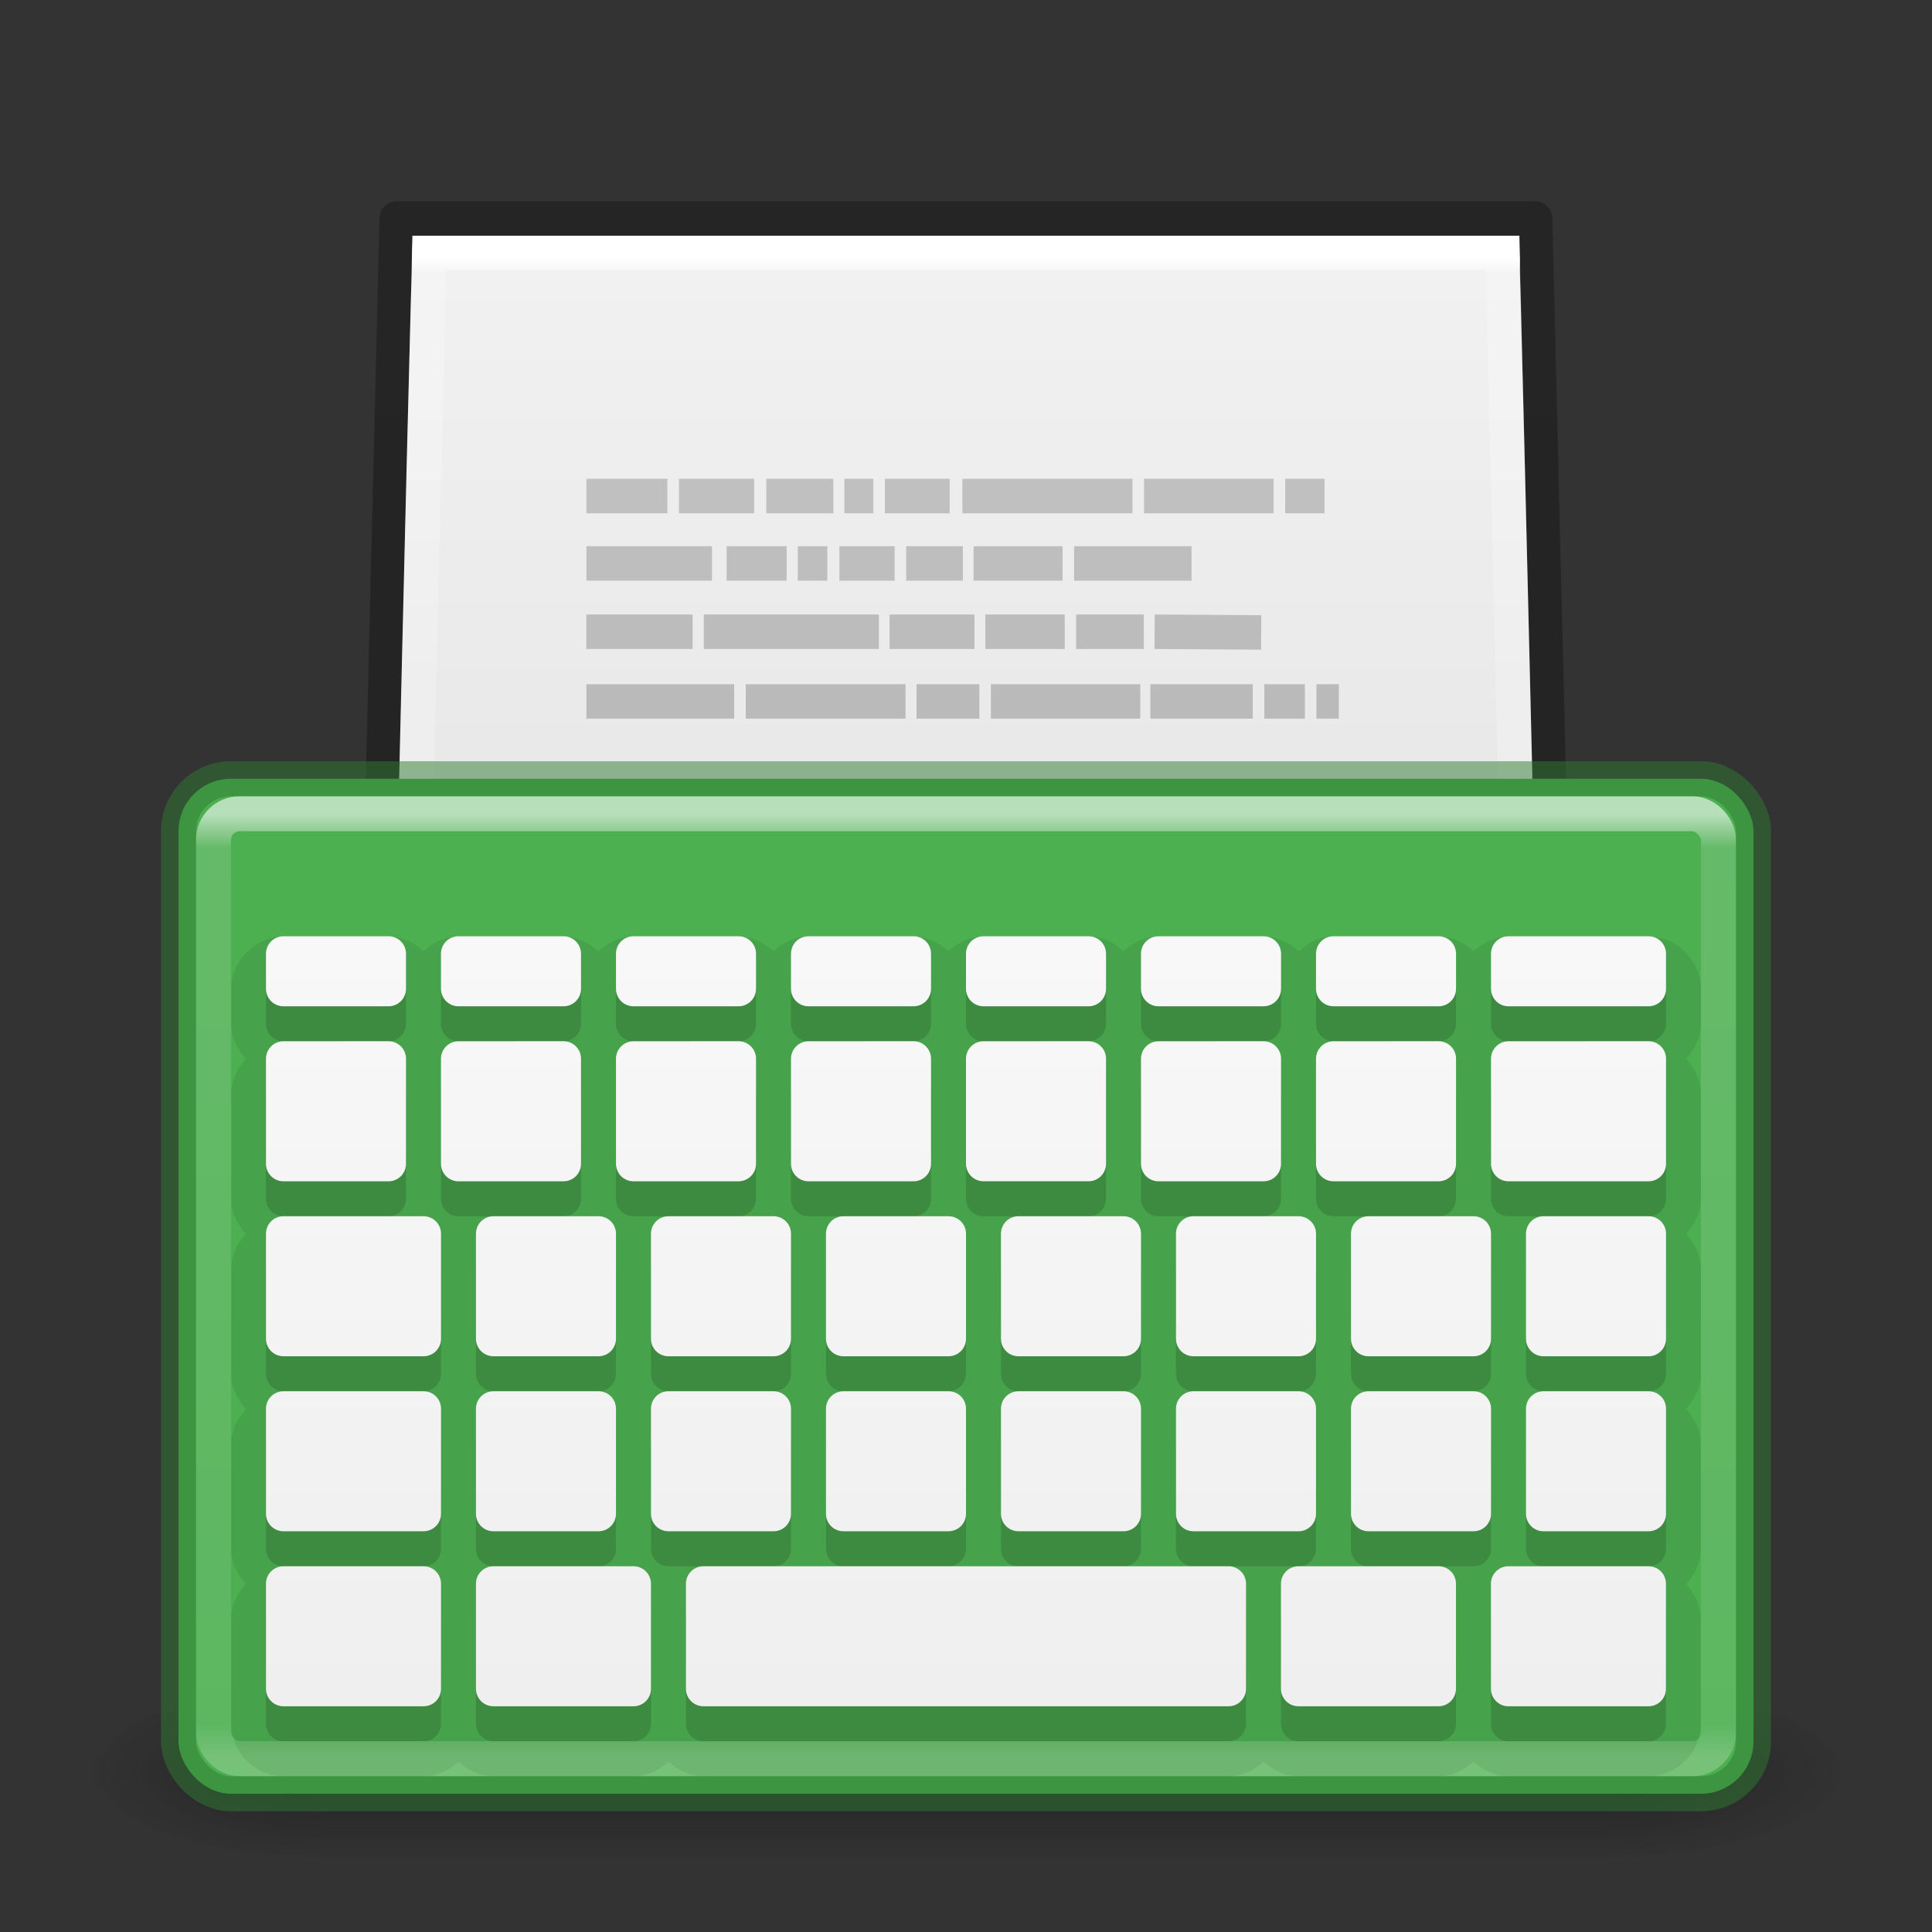 <?xml version="1.0" encoding="UTF-8" standalone="no"?>
<svg
   xmlns:dc="http://purl.org/dc/elements/1.1/"
   xmlns:cc="http://creativecommons.org/ns#"
   xmlns:rdf="http://www.w3.org/1999/02/22-rdf-syntax-ns#"
   xmlns:svg="http://www.w3.org/2000/svg"
   xmlns="http://www.w3.org/2000/svg"
   xmlns:xlink="http://www.w3.org/1999/xlink"
   xmlns:sodipodi="http://sodipodi.sourceforge.net/DTD/sodipodi-0.dtd"
   xmlns:inkscape="http://www.inkscape.org/namespaces/inkscape"
   version="1.1"
   width="48"
   height="48"
   id="svg6649"
   sodipodi:docname="com.github.manexim.typewriter.svg"
   inkscape:version="0.92.4 5da689c313, 2019-01-14">
  <rect width="100%" height="100%" fill="#333333" stroke="none"/>
  <sodipodi:namedview
     pagecolor="#ffffff"
     bordercolor="#666666"
     borderopacity="1"
     objecttolerance="10"
     gridtolerance="10"
     guidetolerance="10"
     inkscape:pageopacity="0"
     inkscape:pageshadow="2"
     inkscape:window-width="1920"
     inkscape:window-height="1167"
     id="namedview42"
     showgrid="true"
     inkscape:zoom="16"
     inkscape:cx="34.896065"
     inkscape:cy="16.380177"
     inkscape:window-x="1920"
     inkscape:window-y="0"
     inkscape:window-maximized="1"
     inkscape:current-layer="svg6649">
    <inkscape:grid
       type="xygrid"
       id="grid849"
       empspacing="4" />
    <inkscape:grid
       type="xygrid"
       id="grid851"
       color="#ffef3f"
       opacity="0.275"
       empcolor="#ffef3f"
       empopacity="0.275"
       empspacing="2"
       dotted="true"
       spacingx="0.5"
       spacingy="0.5" />
  </sodipodi:namedview>
  <defs
     id="defs6651">
    <linearGradient
       id="linearGradient854">
      <stop
         style="stop-color:#667885;stop-opacity:1"
         offset="0"
         id="stop850" />
      <stop
         style="stop-color:#485a6c;stop-opacity:1"
         offset="1"
         id="stop852" />
    </linearGradient>
    <linearGradient
       x1="167.983"
       y1="8.508"
       x2="167.983"
       y2="54.78"
       id="linearGradient5414"
       xlink:href="#linearGradient5803"
       gradientUnits="userSpaceOnUse"
       gradientTransform="matrix(0.711,0,0,0.711,-91.335,2.14)" />
    <linearGradient
       id="linearGradient5803">
      <stop
         id="stop5805"
         style="stop-color:#fff5ef;stop-opacity:1"
         offset="0" />
      <stop
         id="stop5807"
         style="stop-color:#fef8dd;stop-opacity:1"
         offset="1" />
    </linearGradient>
    <linearGradient
       x1="39"
       y1="6"
       x2="39"
       y2="41.945"
       id="linearGradient3058"
       xlink:href="#linearGradient3924-1"
       gradientUnits="userSpaceOnUse"
       gradientTransform="translate(4e-6,1)" />
    <linearGradient
       id="linearGradient3924-1">
      <stop
         id="stop3926-3"
         style="stop-color:#ffffff;stop-opacity:1"
         offset="0" />
      <stop
         id="stop3928-91"
         style="stop-color:#ffffff;stop-opacity:0.235"
         offset="0.028" />
      <stop
         id="stop3930-6"
         style="stop-color:#ffffff;stop-opacity:0.157"
         offset="0.974" />
      <stop
         id="stop3932-6"
         style="stop-color:#ffffff;stop-opacity:0.392"
         offset="1" />
    </linearGradient>
    <radialGradient
       cx="4.993"
       cy="43.5"
       r="2.5"
       fx="4.993"
       fy="43.5"
       id="radialGradient3013"
       xlink:href="#linearGradient3688-166-749"
       gradientUnits="userSpaceOnUse"
       gradientTransform="matrix(2.077,0,0,1.4,27.442,-17.4)" />
    <linearGradient
       id="linearGradient3688-166-749">
      <stop
         id="stop2883"
         style="stop-color:#181818;stop-opacity:1"
         offset="0" />
      <stop
         id="stop2885"
         style="stop-color:#181818;stop-opacity:0"
         offset="1" />
    </linearGradient>
    <radialGradient
       cx="4.993"
       cy="43.5"
       r="2.5"
       fx="4.993"
       fy="43.5"
       id="radialGradient3015"
       xlink:href="#linearGradient3688-464-309"
       gradientUnits="userSpaceOnUse"
       gradientTransform="matrix(2.077,0,0,1.4,-20.558,-104.4)" />
    <linearGradient
       id="linearGradient3688-464-309">
      <stop
         id="stop2889"
         style="stop-color:#181818;stop-opacity:1"
         offset="0" />
      <stop
         id="stop2891"
         style="stop-color:#181818;stop-opacity:0"
         offset="1" />
    </linearGradient>
    <linearGradient
       id="linearGradient3702-501-757">
      <stop
         id="stop2895"
         style="stop-color:#181818;stop-opacity:0"
         offset="0" />
      <stop
         id="stop2897"
         style="stop-color:#181818;stop-opacity:1"
         offset="0.5" />
      <stop
         id="stop2899"
         style="stop-color:#181818;stop-opacity:0"
         offset="1" />
    </linearGradient>
    <linearGradient
       x1="25.058"
       y1="47.028"
       x2="25.058"
       y2="39.999"
       id="linearGradient6647"
       xlink:href="#linearGradient3702-501-757"
       gradientUnits="userSpaceOnUse"
       gradientTransform="matrix(0.987,0,0,1,0.312,0)" />
    <linearGradient
       xlink:href="#linearGradient854"
       id="linearGradient856"
       x1="23.528"
       y1="6.083"
       x2="23.528"
       y2="44.233"
       gradientUnits="userSpaceOnUse" />
    <linearGradient
       xlink:href="#linearGradient5171"
       id="linearGradient5177"
       x1="-19"
       y1="20"
       x2="-19"
       y2="42"
       gradientUnits="userSpaceOnUse"
       gradientTransform="matrix(0.87,0,0,0.87,43.67,5.87)" />
    <linearGradient
       id="linearGradient5171">
      <stop
         style="stop-color:#f8f8f8;stop-opacity:1"
         offset="0"
         id="stop5173" />
      <stop
         style="stop-color:#efeff0;stop-opacity:1"
         offset="1"
         id="stop5175" />
    </linearGradient>
    <linearGradient
       xlink:href="#linearGradient3462"
       id="linearGradient4088"
       gradientUnits="userSpaceOnUse"
       gradientTransform="matrix(1.011,0,0,0.635,-0.254,16.727)"
       x1="40.29"
       y1="5.525"
       x2="40.29"
       y2="42.438" />
    <linearGradient
       id="linearGradient3462">
      <stop
         id="stop3464"
         style="stop-color:#ffffff;stop-opacity:1"
         offset="0" />
      <stop
         id="stop3466"
         style="stop-color:#ffffff;stop-opacity:0.235"
         offset="0.035" />
      <stop
         id="stop3468"
         style="stop-color:#ffffff;stop-opacity:0.157"
         offset="0.964" />
      <stop
         id="stop3470"
         style="stop-color:#ffffff;stop-opacity:0.392"
         offset="1" />
    </linearGradient>
    <linearGradient
       xlink:href="#radialGradient4536"
       id="linearGradient4534"
       x1="24.726"
       y1="7.879"
       x2="24.726"
       y2="61.172"
       gradientUnits="userSpaceOnUse"
       gradientTransform="matrix(0.87,0,0,0.7,3.13,13.394)" />
    <radialGradient
       cx="23.896"
       cy="3.99"
       r="20.397"
       id="radialGradient4536"
       gradientUnits="userSpaceOnUse"
       gradientTransform="matrix(0,1.232,-1.626,0,18.487,-28.722)">
      <stop
         id="stop4538"
         style="stop-color:#ffffff;stop-opacity:1"
         offset="0" />
      <stop
         id="stop4540"
         style="stop-color:#dddddd;stop-opacity:1"
         offset="0.066" />
      <stop
         id="stop4542"
         style="stop-color:#abacae;stop-opacity:1"
         offset="0.661" />
      <stop
         id="stop4544"
         style="stop-color:#89898b;stop-opacity:1"
         offset="1" />
    </radialGradient>
    <linearGradient
       gradientTransform="matrix(0.084,0,0,0.012,-6.54,38.471)"
       gradientUnits="userSpaceOnUse"
       xlink:href="#linearGradient5048"
       id="linearGradient19619"
       y2="609.505"
       x2="302.857"
       y1="366.648"
       x1="302.857" />
    <linearGradient
       id="linearGradient5048">
      <stop
         offset="0"
         style="stop-color:#000000;stop-opacity:0"
         id="stop5050" />
      <stop
         offset="0.5"
         style="stop-color:#000000;stop-opacity:1"
         id="stop5056" />
      <stop
         offset="1"
         style="stop-color:#000000;stop-opacity:0"
         id="stop5052" />
    </linearGradient>
    <radialGradient
       gradientTransform="matrix(-0.029,0,0,0.012,21.027,38.471)"
       gradientUnits="userSpaceOnUse"
       xlink:href="#linearGradient5060"
       id="radialGradient19616"
       fy="486.648"
       fx="605.714"
       r="117.143"
       cy="486.648"
       cx="605.714" />
    <linearGradient
       id="linearGradient5060">
      <stop
         offset="0"
         style="stop-color:#000000;stop-opacity:1"
         id="stop5062" />
      <stop
         offset="1"
         style="stop-color:#000000;stop-opacity:0"
         id="stop5064" />
    </linearGradient>
    <radialGradient
       gradientTransform="matrix(0.029,0,0,0.012,26.973,38.471)"
       gradientUnits="userSpaceOnUse"
       xlink:href="#linearGradient5060"
       id="radialGradient19613"
       fy="486.648"
       fx="605.714"
       r="117.143"
       cy="486.648"
       cx="605.714" />
    <linearGradient
       gradientTransform="matrix(0.638,-0.641,0.86,0.855,-3.661,16.731)"
       gradientUnits="userSpaceOnUse"
       xlink:href="#linearGradient3290-678"
       id="linearGradient3407"
       y2="26.03"
       x2="9"
       y1="29.057"
       x1="9" />
    <linearGradient
       id="linearGradient3290-678">
      <stop
         offset="0"
         style="stop-color:#ece5a5;stop-opacity:1"
         id="stop2607" />
      <stop
         offset="1"
         style="stop-color:#fcfbf2;stop-opacity:1"
         id="stop2609" />
    </linearGradient>
    <linearGradient
       gradientTransform="matrix(0.56,0.024,0.024,0.56,19.547,13.104)"
       gradientUnits="userSpaceOnUse"
       xlink:href="#linearGradient3191-577"
       id="linearGradient3409"
       y2="41.392"
       x2="9.522"
       y1="37.372"
       x1="5.518" />
    <linearGradient
       id="linearGradient3191-577">
      <stop
         offset="0"
         style="stop-color:#dbce48;stop-opacity:1"
         id="stop2613" />
      <stop
         offset="1"
         style="stop-color:#c5b625;stop-opacity:1"
         id="stop2615" />
    </linearGradient>
    <linearGradient
       gradientTransform="matrix(0.638,-0.641,0.86,0.855,-2.329,15.392)"
       gradientUnits="userSpaceOnUse"
       xlink:href="#linearGradient3223-699"
       id="linearGradient3412"
       y2="30"
       x2="30.038"
       y1="24.99"
       x1="30.038" />
    <linearGradient
       id="linearGradient3223-699">
      <stop
         offset="0"
         style="stop-color:#b1b1b1;stop-opacity:1"
         id="stop2599" />
      <stop
         offset="0.5"
         style="stop-color:#ffffff;stop-opacity:1"
         id="stop2601" />
      <stop
         offset="1"
         style="stop-color:#8f8f8f;stop-opacity:1"
         id="stop2603" />
    </linearGradient>
    <linearGradient
       gradientTransform="matrix(0.638,-0.641,0.86,0.855,-2.146,15.208)"
       gradientUnits="userSpaceOnUse"
       xlink:href="#linearGradient3240-907"
       id="linearGradient3415"
       y2="30"
       x2="30.038"
       y1="24.99"
       x1="30.038" />
    <linearGradient
       id="linearGradient3240-907">
      <stop
         offset="0"
         style="stop-color:#565656;stop-opacity:1"
         id="stop2591" />
      <stop
         offset="0.5"
         style="stop-color:#9a9a9a;stop-opacity:1"
         id="stop2593" />
      <stop
         offset="1"
         style="stop-color:#545454;stop-opacity:1"
         id="stop2595" />
    </linearGradient>
    <linearGradient
       gradientTransform="matrix(0.638,-0.641,0.86,0.855,-2.967,16.033)"
       gradientUnits="userSpaceOnUse"
       xlink:href="#linearGradient3223-699"
       id="linearGradient3418"
       y2="30"
       x2="30.038"
       y1="24.99"
       x1="30.038" />
    <linearGradient
       gradientTransform="matrix(0.638,-0.641,0.86,0.855,-2.784,15.849)"
       gradientUnits="userSpaceOnUse"
       xlink:href="#linearGradient3240-907"
       id="linearGradient3421"
       y2="30"
       x2="30.038"
       y1="24.99"
       x1="30.038" />
    <linearGradient
       gradientTransform="matrix(0.638,-0.641,0.86,0.855,-3.602,16.671)"
       gradientUnits="userSpaceOnUse"
       xlink:href="#linearGradient3223-699"
       id="linearGradient3424"
       y2="30"
       x2="30.038"
       y1="24.99"
       x1="30.038" />
    <linearGradient
       gradientTransform="matrix(0.638,-0.641,0.86,0.855,-3.419,16.487)"
       gradientUnits="userSpaceOnUse"
       xlink:href="#linearGradient3240-907"
       id="linearGradient3427"
       y2="30"
       x2="30.038"
       y1="24.99"
       x1="30.038" />
    <linearGradient
       spreadMethod="pad"
       gradientTransform="matrix(0.657,-0.66,0.735,0.731,-1.013,19.863)"
       gradientUnits="userSpaceOnUse"
       xlink:href="#linearGradient3155-40"
       id="linearGradient3432"
       y2="31.211"
       x2="23.576"
       y1="25.357"
       x1="23.576" />
    <linearGradient
       id="linearGradient3155-40">
      <stop
         offset="0"
         style="stop-color:#181818;stop-opacity:1"
         id="stop2541" />
      <stop
         offset="0.135"
         style="stop-color:#dbdbdb;stop-opacity:1"
         id="stop2543" />
      <stop
         offset="0.202"
         style="stop-color:#a4a4a4;stop-opacity:1"
         id="stop2545" />
      <stop
         offset="0.27"
         style="stop-color:#ffffff;stop-opacity:1"
         id="stop2547" />
      <stop
         offset="0.447"
         style="stop-color:#8d8d8d;stop-opacity:1"
         id="stop2549" />
      <stop
         offset="0.571"
         style="stop-color:#959595;stop-opacity:1"
         id="stop2551" />
      <stop
         offset="0.72"
         style="stop-color:#cecece;stop-opacity:1"
         id="stop2553" />
      <stop
         offset="1"
         style="stop-color:#181818;stop-opacity:1"
         id="stop2555" />
    </linearGradient>
    <linearGradient
       gradientUnits="userSpaceOnUse"
       xlink:href="#linearGradient3104"
       id="linearGradient3436"
       y2="3.072"
       x2="22.004"
       y1="44.854"
       x1="22.004" />
    <linearGradient
       id="linearGradient3104">
      <stop
         offset="0"
         style="stop-color:#a0a0a0;stop-opacity:1"
         id="stop3106" />
      <stop
         offset="1"
         style="stop-color:#c8c8c8;stop-opacity:1"
         id="stop3108" />
    </linearGradient>
    <linearGradient
       gradientTransform="matrix(0.892,0,0,1.058,-42.797,0.004)"
       gradientUnits="userSpaceOnUse"
       xlink:href="#linearGradient3454"
       id="linearGradient3388"
       y2="40.928"
       x2="68.437"
       y1="4.411"
       x1="68.437" />
    <linearGradient
       id="linearGradient3454">
      <stop
         offset="0"
         style="stop-color:#ffffff;stop-opacity:1"
         id="stop3456" />
      <stop
         offset="0.01"
         style="stop-color:#ffffff;stop-opacity:0.235"
         id="stop3458" />
      <stop
         offset="0.99"
         style="stop-color:#ffffff;stop-opacity:0.157"
         id="stop3460" />
      <stop
         offset="1"
         style="stop-color:#ffffff;stop-opacity:0.392"
         id="stop3462" />
    </linearGradient>
    <linearGradient
       gradientTransform="matrix(0.438,2.65089e-4,-2.6637648e-4,0.435,46.157,-6.233)"
       gradientUnits="userSpaceOnUse"
       xlink:href="#linearGradient3600"
       id="linearGradient3458"
       y2="114.535"
       x2="-60.908"
       y1="13.668"
       x1="-60.97" />
    <linearGradient
       id="linearGradient3600">
      <stop
         offset="0"
         style="stop-color:#f4f4f4;stop-opacity:1"
         id="stop3828" />
      <stop
         offset="1"
         style="stop-color:#dbdbdb;stop-opacity:1"
         id="stop3604" />
    </linearGradient>
    <linearGradient
       gradientTransform="matrix(0.807,0,0,0.834,59.41,0.258)"
       gradientUnits="userSpaceOnUse"
       xlink:href="#linearGradient3104-8-8-97"
       id="linearGradient3394"
       y2="3.634"
       x2="-51.786"
       y1="53.514"
       x1="-51.786" />
    <linearGradient
       id="linearGradient3104-8-8-97">
      <stop
         offset="0"
         style="stop-color:#000000;stop-opacity:0.322"
         id="stop3106-5-4-3" />
      <stop
         offset="1"
         style="stop-color:#000000;stop-opacity:0.278"
         id="stop3108-4-3-7" />
    </linearGradient>
    <radialGradient
       gradientTransform="matrix(0.023,0,0,0.012,26.354,38.471)"
       gradientUnits="userSpaceOnUse"
       xlink:href="#linearGradient5060"
       id="radialGradient3463"
       fy="486.648"
       fx="605.714"
       r="117.143"
       cy="486.648"
       cx="605.714" />
    <radialGradient
       gradientTransform="matrix(-0.023,0,0,0.012,21.646,38.471)"
       gradientUnits="userSpaceOnUse"
       xlink:href="#linearGradient5060"
       id="radialGradient3466"
       fy="486.648"
       fx="605.714"
       r="117.143"
       cy="486.648"
       cx="605.714" />
    <linearGradient
       gradientTransform="matrix(0.067,0,0,0.012,-0.177,38.471)"
       gradientUnits="userSpaceOnUse"
       xlink:href="#linearGradient5048"
       id="linearGradient4369"
       y2="609.505"
       x2="302.857"
       y1="366.648"
       x1="302.857" />
    <radialGradient
       gradientTransform="matrix(0.023,0,0,0.012,26.354,38.471)"
       gradientUnits="userSpaceOnUse"
       xlink:href="#linearGradient5060"
       id="radialGradient3463-7"
       fy="486.648"
       fx="605.714"
       r="117.143"
       cy="486.648"
       cx="605.714" />
    <radialGradient
       gradientTransform="matrix(-0.023,0,0,0.012,21.646,38.471)"
       gradientUnits="userSpaceOnUse"
       xlink:href="#linearGradient5060"
       id="radialGradient3466-2"
       fy="486.648"
       fx="605.714"
       r="117.143"
       cy="486.648"
       cx="605.714" />
    <linearGradient
       inkscape:collect="always"
       xlink:href="#linearGradient3104-8-8-97"
       id="linearGradient302"
       gradientUnits="userSpaceOnUse"
       gradientTransform="matrix(0.807,0,0,0.834,59.41,0.258)"
       x1="-51.786"
       y1="53.514"
       x2="-51.786"
       y2="3.634" />
    <linearGradient
       inkscape:collect="always"
       xlink:href="#linearGradient3600"
       id="linearGradient304"
       gradientUnits="userSpaceOnUse"
       gradientTransform="matrix(0.438,2.65089e-4,-2.6637648e-4,0.435,46.157,-6.233)"
       x1="-60.97"
       y1="13.668"
       x2="-60.908"
       y2="114.535" />
    <linearGradient
       inkscape:collect="always"
       xlink:href="#linearGradient3454"
       id="linearGradient306"
       gradientUnits="userSpaceOnUse"
       gradientTransform="matrix(0.892,0,0,1.058,-42.797,0.004)"
       x1="68.437"
       y1="4.411"
       x2="68.437"
       y2="40.928" />
  </defs>
  <g
     style="opacity:0.6"
     id="g3712-5"
     transform="matrix(1.158,0,0,0.643,-3.789,16.036)">
    <rect
       style="fill:url(#radialGradient3013);fill-opacity:1;stroke:none;stroke-width:1"
       id="rect2801-3"
       y="40"
       x="37.818"
       height="7"
       width="5.182" />
    <rect
       style="fill:url(#radialGradient3015);fill-opacity:1;stroke:none;stroke-width:1"
       id="rect3696-6"
       transform="scale(-1)"
       y="-47"
       x="-10.182"
       height="7"
       width="5.182" />
    <rect
       style="fill:url(#linearGradient6647);fill-opacity:1;stroke:none;stroke-width:1"
       id="rect3700-4"
       y="40"
       x="10.182"
       height="7"
       width="27.636" />
  </g>
  <g
     id="layer1-5"
     transform="matrix(0.857,0,0,0.857,3.429,2.429)">
    <g
       id="g350">
      <g
         id="g315">
        <g
           id="g356">
          <g
             transform="translate(-4.43,-4.931)"
             id="layer1-7">
            <g
               transform="translate(4.43,4.931)"
               id="g300">
              <path
                 style="color:#000000;display:inline;overflow:visible;visibility:visible;fill:none;stroke:url(#linearGradient302);stroke-width:1;stroke-linecap:butt;stroke-linejoin:round;stroke-miterlimit:4;stroke-dasharray:none;stroke-dashoffset:0;stroke-opacity:1;marker:none;enable-background:accumulate"
                 id="path2855-8-3"
                 d="M 7.5,3.5 H 40.501 l 0.999,41 -35,-0.021 z"
                 inkscape:connector-curvature="0" />
              <path
                 style="display:inline;fill:url(#linearGradient304);fill-opacity:1;stroke:none"
                 id="path2855-6"
                 d="m 7.971,4.001 c 8.279,0.005 23.779,-0.005 32.058,0 C 40.102,5.568 40.927,41.267 41,44 29.667,43.993 18.333,43.986 7,43.979 7.089,40.909 7.882,5.379 7.971,4.001 Z"
                 inkscape:connector-curvature="0" />
              <path
                 style="color:#000000;display:inline;overflow:visible;visibility:visible;fill:none;stroke:url(#linearGradient306);stroke-width:1;stroke-linecap:round;stroke-linejoin:miter;stroke-miterlimit:4;stroke-dasharray:none;stroke-dashoffset:0;stroke-opacity:1;marker:none;enable-background:accumulate"
                 id="path2855-3-1"
                 d="M 8.443,4.5 H 39.558 L 40.5,43.5 7.5,43.48 Z"
                 inkscape:connector-curvature="0" />
              <path
                 sodipodi:nodetypes="cccccccccccccccccccccccccccccccccccccccccccccccccccccccccccccccccccccccccccccccccccccccccccccccccccccccccccccccccccccccccccccccccccccccccccccccc"
                 style="fill:none;stroke:url(#linearGradient3436);stroke-width:1px;stroke-linecap:butt;stroke-linejoin:miter;stroke-opacity:1"
                 id="path3715-2"
                 d="m 12.999,11.546 h 2.348 m 0.335,0 h 2.18 m 0.351,0 h 1.945 m 0.32,0 h 0.839 m 0.335,0 h 1.878 m 0.369,0 h 4.931 m 0.335,0 h 3.757 m 0.335,0 h 1.14 M 12.999,13.5 h 3.641 m 0.424,0 h 1.74 m 0.322,0 h 0.858 m 0.349,0 h 1.602 m 0.335,0 h 1.643 m 0.31,0 h 2.58 m 0.335,0 h 3.404 m -17.545,1.98 h 3.081 m 0.324,0 h 5.075 m 0.311,0 h 2.461 m 0.315,0 h 2.302 m 0.33,0 h 1.961 m 0.315,0 L 32.561,15.5 m -19.562,2 h 4.284 m 0.336,0 h 4.631 m 0.32,0 h 1.82 m 0.335,0 h 4.331 m 0.292,0 h 2.969 m 0.335,0 h 1.175 m 0.335,0 h 0.65 m -21.813,12 h 3.641 m 0.424,0 h 1.74 m 0.322,0 h 0.858 m 0.349,0 h 1.602 m 0.335,0 h 1.643 m 0.31,0 h 2.58 m -13.805,3.98 h 3.081 m 0.324,0 h 5.075 m 0.311,0 h 2.461 m 8.697,0.061 h 5.027 M 12.999,27.5 h 4.284 m 0.336,0 h 4.631 m 0.32,0 h 1.82 m 0.335,0 h 4.331 m -16.057,-4 h 2.348 m 0.335,0 h 2.18 m 0.351,0 h 1.945 m 0.32,0 h 0.839 m 0.335,0 h 1.878 m 0.369,0 h 4.931 m 0.335,0 h 3.757 m -19.924,2 h 3.954 m 0.311,0 h 4.199 m 0.32,0 h 1.642 m 0.31,0 h 3.95 m 0.317,0 h 4.314 m -19.318,10 h 3.695 m 0.397,0 h 1.629 m 0.382,0 h 0.813 m 0.259,0 h 1.604 m 0.213,0 h 8.492 m 0.4,0 h 2.267 m 0.305,0 h 0.572 m -16.817,2 h 1.205 m -5.415,0 h 3.857 m 1.867,0 h 2.805 m 0.297,0 h 4.117 m 0.32,0 h 2.793 m 0.281,0 h 0.576 m 0.315,0 h 3.546 m 0.363,0 h 1.857 m -18.782,2 h 1.702 m -5.912,0 h 3.857 m 2.424,0 h 2.393"
                 inkscape:connector-curvature="0" />
            </g>
          </g>
        </g>
      </g>
    </g>
  </g>
  <g
     id="g965">
    <rect
       width="39.13"
       height="25.217"
       rx="1.304"
       ry="1.304"
       x="4.435"
       y="19.348"
       id="rect5505-21-3-8-5-2"
       style="color:#000000;display:inline;overflow:visible;visibility:visible;opacity:1;fill:#4caf50;fill-opacity:1;fill-rule:nonzero;stroke:none;stroke-width:0.87;marker:none;enable-background:accumulate" />
    <rect
       width="37.391"
       height="23.478"
       rx="0.652"
       ry="0.652"
       x="5.304"
       y="20.217"
       id="rect6741-5-0-2-3"
       style="opacity:0.6;fill:none;stroke:url(#linearGradient4088);stroke-width:0.87;stroke-linecap:round;stroke-linejoin:round;stroke-miterlimit:4;stroke-dasharray:none;stroke-dashoffset:0;stroke-opacity:1" />
    <rect
       width="39.13"
       height="25.217"
       rx="1.304"
       ry="1.304"
       x="4.435"
       y="19.348"
       id="rect5505-21-3-8-9-1-1"
       style="color:#000000;clip-rule:nonzero;display:inline;overflow:visible;visibility:visible;opacity:0.5;isolation:auto;mix-blend-mode:normal;color-interpolation:sRGB;color-interpolation-filters:linearRGB;solid-color:#000000;solid-opacity:1;fill:none;fill-opacity:1;fill-rule:nonzero;stroke:#2e7d32;stroke-width:0.87;stroke-linecap:butt;stroke-linejoin:miter;stroke-miterlimit:4;stroke-dasharray:none;stroke-dashoffset:0;stroke-opacity:1;marker:none;color-rendering:auto;image-rendering:auto;shape-rendering:auto;text-rendering:auto;enable-background:accumulate" />
    <path
       style="color:#000000;clip-rule:nonzero;display:inline;overflow:visible;visibility:visible;opacity:0.07;isolation:auto;mix-blend-mode:normal;color-interpolation:sRGB;color-interpolation-filters:linearRGB;solid-color:#000000;solid-opacity:1;fill:#000000;fill-opacity:1;fill-rule:nonzero;stroke:none;stroke-width:0.87;stroke-linecap:butt;stroke-linejoin:miter;stroke-miterlimit:4;stroke-dasharray:none;stroke-dashoffset:0;stroke-opacity:1;marker:none;color-rendering:auto;image-rendering:auto;shape-rendering:auto;text-rendering:auto;enable-background:accumulate"
       id="path5222"
       d="m 7.043,23.268 c -0.704,0 -1.298,0.593 -1.298,1.298 v 0.87 c 0,0.335 0.148,0.637 0.365,0.87 -0.217,0.233 -0.365,0.534 -0.365,0.87 v 2.609 c 0,0.335 0.148,0.637 0.365,0.87 -0.217,0.233 -0.365,0.534 -0.365,0.87 v 2.609 c 0,0.335 0.148,0.637 0.365,0.87 -0.217,0.233 -0.365,0.534 -0.365,0.87 v 2.609 c 0,0.335 0.148,0.637 0.365,0.87 -0.217,0.233 -0.365,0.534 -0.365,0.87 v 2.609 c 0,0.704 0.593,1.298 1.298,1.298 H 10.522 c 0.335,0 0.637,-0.148 0.87,-0.365 0.233,0.217 0.534,0.365 0.87,0.365 h 3.478 c 0.335,0 0.637,-0.148 0.87,-0.365 0.233,0.217 0.534,0.365 0.87,0.365 H 30.522 c 0.335,0 0.637,-0.148 0.87,-0.365 0.233,0.217 0.534,0.365 0.87,0.365 h 3.478 c 0.335,0 0.637,-0.148 0.87,-0.365 0.233,0.217 0.534,0.365 0.87,0.365 h 3.478 c 0.704,0 1.298,-0.593 1.298,-1.298 v -2.609 c 0,-0.335 -0.148,-0.637 -0.365,-0.87 0.217,-0.233 0.365,-0.534 0.365,-0.87 v -2.609 c 0,-0.335 -0.148,-0.637 -0.365,-0.87 0.217,-0.233 0.365,-0.534 0.365,-0.87 v -2.609 c 0,-0.335 -0.148,-0.637 -0.365,-0.87 0.217,-0.233 0.365,-0.534 0.365,-0.87 v -2.609 c 0,-0.335 -0.148,-0.637 -0.365,-0.87 0.217,-0.233 0.365,-0.534 0.365,-0.87 V 24.565 c 0,-0.704 -0.593,-1.298 -1.298,-1.298 h -3.478 c -0.335,0 -0.637,0.148 -0.87,0.365 -0.233,-0.217 -0.534,-0.365 -0.87,-0.365 h -2.609 c -0.335,0 -0.637,0.148 -0.87,0.365 -0.233,-0.217 -0.534,-0.365 -0.87,-0.365 h -2.609 c -0.335,0 -0.637,0.148 -0.87,0.365 -0.233,-0.217 -0.534,-0.365 -0.87,-0.365 h -2.609 c -0.335,0 -0.637,0.148 -0.87,0.365 -0.233,-0.217 -0.534,-0.365 -0.87,-0.365 h -2.609 c -0.335,0 -0.637,0.148 -0.87,0.365 -0.233,-0.217 -0.534,-0.365 -0.87,-0.365 h -2.609 c -0.335,0 -0.637,0.148 -0.87,0.365 C 14.637,23.416 14.335,23.268 14,23.268 h -2.609 c -0.335,0 -0.637,0.148 -0.87,0.365 -0.233,-0.217 -0.534,-0.365 -0.87,-0.365 z"
       inkscape:connector-curvature="0" />
    <path
       style="color:#000000;clip-rule:nonzero;display:inline;overflow:visible;visibility:visible;opacity:0.15;isolation:auto;mix-blend-mode:normal;color-interpolation:sRGB;color-interpolation-filters:linearRGB;solid-color:#000000;solid-opacity:1;fill:#000000;fill-opacity:1;fill-rule:nonzero;stroke:none;stroke-width:0.87;stroke-linecap:butt;stroke-linejoin:miter;stroke-miterlimit:4;stroke-dasharray:none;stroke-dashoffset:0;stroke-opacity:1;marker:none;color-rendering:auto;image-rendering:auto;shape-rendering:auto;text-rendering:auto;enable-background:accumulate"
       d="m 7.043,24.13 c -0.241,0 -0.435,0.194 -0.435,0.435 v 0.87 c 0,0.241 0.194,0.435 0.435,0.435 h 2.609 c 0.241,0 0.435,-0.194 0.435,-0.435 V 24.565 c 0,-0.241 -0.194,-0.435 -0.435,-0.435 z m 4.348,0 c -0.241,0 -0.435,0.194 -0.435,0.435 v 0.87 c 0,0.241 0.194,0.435 0.435,0.435 H 14 c 0.241,0 0.435,-0.194 0.435,-0.435 V 24.565 c 0,-0.241 -0.194,-0.435 -0.435,-0.435 z m 4.348,0 c -0.241,0 -0.435,0.194 -0.435,0.435 v 0.87 c 0,0.241 0.194,0.435 0.435,0.435 h 2.609 c 0.241,0 0.435,-0.194 0.435,-0.435 V 24.565 c 0,-0.241 -0.194,-0.435 -0.435,-0.435 z m 4.348,0 c -0.241,0 -0.435,0.194 -0.435,0.435 v 0.87 c 0,0.241 0.194,0.435 0.435,0.435 h 2.609 c 0.241,0 0.435,-0.194 0.435,-0.435 V 24.565 c 0,-0.241 -0.194,-0.435 -0.435,-0.435 z m 4.348,0 C 24.194,24.13 24,24.324 24,24.565 v 0.87 c 0,0.241 0.194,0.435 0.435,0.435 h 2.609 c 0.241,0 0.435,-0.194 0.435,-0.435 V 24.565 c 0,-0.241 -0.194,-0.435 -0.435,-0.435 z m 4.348,0 c -0.241,0 -0.435,0.194 -0.435,0.435 v 0.87 c 0,0.241 0.194,0.435 0.435,0.435 h 2.609 c 0.241,0 0.435,-0.194 0.435,-0.435 V 24.565 c 0,-0.241 -0.194,-0.435 -0.435,-0.435 z m 4.348,0 c -0.241,0 -0.435,0.194 -0.435,0.435 v 0.87 c 0,0.241 0.194,0.435 0.435,0.435 h 2.609 c 0.241,0 0.435,-0.194 0.435,-0.435 V 24.565 c 0,-0.241 -0.194,-0.435 -0.435,-0.435 z m 4.348,0 c -0.241,0 -0.435,0.194 -0.435,0.435 v 0.87 c 0,0.241 0.194,0.435 0.435,0.435 h 3.478 c 0.241,0 0.435,-0.194 0.435,-0.435 V 24.565 c 0,-0.241 -0.194,-0.435 -0.435,-0.435 z M 7.043,26.739 c -0.241,0 -0.435,0.194 -0.435,0.435 v 2.609 c 0,0.241 0.194,0.435 0.435,0.435 h 2.609 c 0.241,0 0.435,-0.194 0.435,-0.435 v -2.609 c 0,-0.241 -0.194,-0.435 -0.435,-0.435 z m 4.348,0 c -0.241,0 -0.435,0.194 -0.435,0.435 v 2.609 c 0,0.241 0.194,0.435 0.435,0.435 H 14 c 0.241,0 0.435,-0.194 0.435,-0.435 v -2.609 c 0,-0.241 -0.194,-0.435 -0.435,-0.435 z m 4.348,0 c -0.241,0 -0.435,0.194 -0.435,0.435 v 2.609 c 0,0.241 0.194,0.435 0.435,0.435 h 2.609 c 0.241,0 0.435,-0.194 0.435,-0.435 v -2.609 c 0,-0.241 -0.194,-0.435 -0.435,-0.435 z m 4.348,0 c -0.241,0 -0.435,0.194 -0.435,0.435 v 2.609 c 0,0.241 0.194,0.435 0.435,0.435 h 2.609 c 0.241,0 0.435,-0.194 0.435,-0.435 v -2.609 c 0,-0.241 -0.194,-0.435 -0.435,-0.435 z m 4.348,0 C 24.194,26.739 24,26.933 24,27.174 v 2.609 c 0,0.241 0.194,0.435 0.435,0.435 h 2.609 c 0.241,0 0.435,-0.194 0.435,-0.435 v -2.609 c 0,-0.241 -0.194,-0.435 -0.435,-0.435 z m 4.348,0 c -0.241,0 -0.435,0.194 -0.435,0.435 v 2.609 c 0,0.241 0.194,0.435 0.435,0.435 h 2.609 c 0.241,0 0.435,-0.194 0.435,-0.435 v -2.609 c 0,-0.241 -0.194,-0.435 -0.435,-0.435 z m 4.348,0 c -0.241,0 -0.435,0.194 -0.435,0.435 v 2.609 c 0,0.241 0.194,0.435 0.435,0.435 h 2.609 c 0.241,0 0.435,-0.194 0.435,-0.435 v -2.609 c 0,-0.241 -0.194,-0.435 -0.435,-0.435 z m 4.348,0 c -0.241,0 -0.435,0.194 -0.435,0.435 v 2.609 c 0,0.241 0.194,0.435 0.435,0.435 h 3.478 c 0.241,0 0.435,-0.194 0.435,-0.435 v -2.609 c 0,-0.241 -0.194,-0.435 -0.435,-0.435 z M 7.043,31.087 c -0.241,0 -0.435,0.194 -0.435,0.435 v 2.609 c 0,0.241 0.194,0.435 0.435,0.435 H 10.522 c 0.241,0 0.435,-0.194 0.435,-0.435 v -2.609 c 0,-0.241 -0.194,-0.435 -0.435,-0.435 z m 5.217,0 c -0.241,0 -0.435,0.194 -0.435,0.435 v 2.609 c 0,0.241 0.194,0.435 0.435,0.435 h 2.609 c 0.241,0 0.435,-0.194 0.435,-0.435 v -2.609 c 0,-0.241 -0.194,-0.435 -0.435,-0.435 z m 4.348,0 c -0.241,0 -0.435,0.194 -0.435,0.435 v 2.609 c 0,0.241 0.194,0.435 0.435,0.435 h 2.609 c 0.241,0 0.435,-0.194 0.435,-0.435 v -2.609 c 0,-0.241 -0.194,-0.435 -0.435,-0.435 z m 4.348,0 c -0.241,0 -0.435,0.194 -0.435,0.435 v 2.609 c 0,0.241 0.194,0.435 0.435,0.435 h 2.609 C 23.806,34.565 24,34.371 24,34.13 v -2.609 c 0,-0.241 -0.194,-0.435 -0.435,-0.435 z m 4.348,0 c -0.241,0 -0.435,0.194 -0.435,0.435 v 2.609 c 0,0.241 0.194,0.435 0.435,0.435 h 2.609 c 0.241,0 0.435,-0.194 0.435,-0.435 v -2.609 c 0,-0.241 -0.194,-0.435 -0.435,-0.435 z m 4.348,0 c -0.241,0 -0.435,0.194 -0.435,0.435 v 2.609 c 0,0.241 0.194,0.435 0.435,0.435 h 2.609 c 0.241,0 0.435,-0.194 0.435,-0.435 v -2.609 c 0,-0.241 -0.194,-0.435 -0.435,-0.435 z m 4.348,0 c -0.241,0 -0.435,0.194 -0.435,0.435 v 2.609 c 0,0.241 0.194,0.435 0.435,0.435 h 2.609 c 0.241,0 0.435,-0.194 0.435,-0.435 v -2.609 c 0,-0.241 -0.194,-0.435 -0.435,-0.435 z m 4.348,0 c -0.241,0 -0.435,0.194 -0.435,0.435 v 2.609 c 0,0.241 0.194,0.435 0.435,0.435 h 2.609 c 0.241,0 0.435,-0.194 0.435,-0.435 v -2.609 c 0,-0.241 -0.194,-0.435 -0.435,-0.435 z M 7.043,35.435 c -0.241,0 -0.435,0.194 -0.435,0.435 v 2.609 c 0,0.241 0.194,0.435 0.435,0.435 H 10.522 c 0.241,0 0.435,-0.194 0.435,-0.435 v -2.609 c 0,-0.241 -0.194,-0.435 -0.435,-0.435 z m 5.217,0 c -0.241,0 -0.435,0.194 -0.435,0.435 v 2.609 c 0,0.241 0.194,0.435 0.435,0.435 h 2.609 c 0.241,0 0.435,-0.194 0.435,-0.435 v -2.609 c 0,-0.241 -0.194,-0.435 -0.435,-0.435 z m 4.348,0 c -0.241,0 -0.435,0.194 -0.435,0.435 v 2.609 c 0,0.241 0.194,0.435 0.435,0.435 h 2.609 c 0.241,0 0.435,-0.194 0.435,-0.435 v -2.609 c 0,-0.241 -0.194,-0.435 -0.435,-0.435 z m 4.348,0 c -0.241,0 -0.435,0.194 -0.435,0.435 v 2.609 c 0,0.241 0.194,0.435 0.435,0.435 h 2.609 C 23.806,38.913 24,38.719 24,38.478 v -2.609 c 0,-0.241 -0.194,-0.435 -0.435,-0.435 z m 4.348,0 c -0.241,0 -0.435,0.194 -0.435,0.435 v 2.609 c 0,0.241 0.194,0.435 0.435,0.435 h 2.609 c 0.241,0 0.435,-0.194 0.435,-0.435 v -2.609 c 0,-0.241 -0.194,-0.435 -0.435,-0.435 z m 4.348,0 c -0.241,0 -0.435,0.194 -0.435,0.435 v 2.609 c 0,0.241 0.194,0.435 0.435,0.435 h 2.609 c 0.241,0 0.435,-0.194 0.435,-0.435 v -2.609 c 0,-0.241 -0.194,-0.435 -0.435,-0.435 z m 4.348,0 c -0.241,0 -0.435,0.194 -0.435,0.435 v 2.609 c 0,0.241 0.194,0.435 0.435,0.435 h 2.609 c 0.241,0 0.435,-0.194 0.435,-0.435 v -2.609 c 0,-0.241 -0.194,-0.435 -0.435,-0.435 z m 4.348,0 c -0.241,0 -0.435,0.194 -0.435,0.435 v 2.609 c 0,0.241 0.194,0.435 0.435,0.435 h 2.609 c 0.241,0 0.435,-0.194 0.435,-0.435 v -2.609 c 0,-0.241 -0.194,-0.435 -0.435,-0.435 z M 7.043,39.783 c -0.241,0 -0.435,0.194 -0.435,0.435 v 2.609 c 0,0.241 0.194,0.435 0.435,0.435 H 10.522 c 0.241,0 0.435,-0.194 0.435,-0.435 v -2.609 c 0,-0.241 -0.194,-0.435 -0.435,-0.435 z m 5.217,0 c -0.241,0 -0.435,0.194 -0.435,0.435 v 2.609 c 0,0.241 0.194,0.435 0.435,0.435 h 3.478 c 0.241,0 0.435,-0.194 0.435,-0.435 v -2.609 c 0,-0.241 -0.194,-0.435 -0.435,-0.435 z m 5.217,0 c -0.241,0 -0.435,0.194 -0.435,0.435 v 2.609 c 0,0.241 0.194,0.435 0.435,0.435 H 30.522 c 0.241,0 0.435,-0.194 0.435,-0.435 v -2.609 c 0,-0.241 -0.194,-0.435 -0.435,-0.435 z m 14.783,0 c -0.241,0 -0.435,0.194 -0.435,0.435 v 2.609 c 0,0.241 0.194,0.435 0.435,0.435 h 3.478 c 0.241,0 0.435,-0.194 0.435,-0.435 v -2.609 c 0,-0.241 -0.194,-0.435 -0.435,-0.435 z m 5.217,0 c -0.241,0 -0.435,0.194 -0.435,0.435 v 2.609 c 0,0.241 0.194,0.435 0.435,0.435 h 3.478 c 0.241,0 0.435,-0.194 0.435,-0.435 v -2.609 c 0,-0.241 -0.194,-0.435 -0.435,-0.435 z"
       id="rect4562"
       inkscape:connector-curvature="0" />
    <path
       style="color:#000000;clip-rule:nonzero;display:inline;overflow:visible;visibility:visible;opacity:1;isolation:auto;mix-blend-mode:normal;color-interpolation:sRGB;color-interpolation-filters:linearRGB;solid-color:#000000;solid-opacity:1;fill:url(#linearGradient5177);fill-opacity:1;fill-rule:nonzero;stroke:none;stroke-width:0.87;stroke-linecap:butt;stroke-linejoin:miter;stroke-miterlimit:4;stroke-dasharray:none;stroke-dashoffset:0;stroke-opacity:1;marker:none;color-rendering:auto;image-rendering:auto;shape-rendering:auto;text-rendering:auto;enable-background:accumulate"
       d="m 7.043,23.261 c -0.241,0 -0.435,0.194 -0.435,0.435 v 0.87 c 0,0.241 0.194,0.435 0.435,0.435 h 2.609 c 0.241,0 0.435,-0.194 0.435,-0.435 v -0.87 c 0,-0.241 -0.194,-0.435 -0.435,-0.435 z m 4.348,0 c -0.241,0 -0.435,0.194 -0.435,0.435 v 0.87 c 0,0.241 0.194,0.435 0.435,0.435 H 14 c 0.241,0 0.435,-0.194 0.435,-0.435 v -0.87 c 0,-0.241 -0.194,-0.435 -0.435,-0.435 z m 4.348,0 c -0.241,0 -0.435,0.194 -0.435,0.435 v 0.87 c 0,0.241 0.194,0.435 0.435,0.435 h 2.609 c 0.241,0 0.435,-0.194 0.435,-0.435 v -0.87 c 0,-0.241 -0.194,-0.435 -0.435,-0.435 z m 4.348,0 c -0.241,0 -0.435,0.194 -0.435,0.435 v 0.87 c 0,0.241 0.194,0.435 0.435,0.435 h 2.609 c 0.241,0 0.435,-0.194 0.435,-0.435 v -0.87 c 0,-0.241 -0.194,-0.435 -0.435,-0.435 z m 4.348,0 C 24.194,23.261 24,23.455 24,23.696 v 0.87 c 0,0.241 0.194,0.435 0.435,0.435 h 2.609 c 0.241,0 0.435,-0.194 0.435,-0.435 v -0.87 c 0,-0.241 -0.194,-0.435 -0.435,-0.435 z m 4.348,0 c -0.241,0 -0.435,0.194 -0.435,0.435 v 0.87 c 0,0.241 0.194,0.435 0.435,0.435 h 2.609 c 0.241,0 0.435,-0.194 0.435,-0.435 v -0.87 c 0,-0.241 -0.194,-0.435 -0.435,-0.435 z m 4.348,0 c -0.241,0 -0.435,0.194 -0.435,0.435 v 0.87 c 0,0.241 0.194,0.435 0.435,0.435 h 2.609 c 0.241,0 0.435,-0.194 0.435,-0.435 v -0.87 c 0,-0.241 -0.194,-0.435 -0.435,-0.435 z m 4.348,0 c -0.241,0 -0.435,0.194 -0.435,0.435 v 0.87 c 0,0.241 0.194,0.435 0.435,0.435 h 3.478 c 0.241,0 0.435,-0.194 0.435,-0.435 v -0.87 c 0,-0.241 -0.194,-0.435 -0.435,-0.435 z M 7.043,25.87 c -0.241,0 -0.435,0.194 -0.435,0.435 v 2.609 c 0,0.241 0.194,0.435 0.435,0.435 h 2.609 c 0.241,0 0.435,-0.194 0.435,-0.435 V 26.304 c 0,-0.241 -0.194,-0.435 -0.435,-0.435 z m 4.348,0 c -0.241,0 -0.435,0.194 -0.435,0.435 v 2.609 c 0,0.241 0.194,0.435 0.435,0.435 H 14 c 0.241,0 0.435,-0.194 0.435,-0.435 V 26.304 c 0,-0.241 -0.194,-0.435 -0.435,-0.435 z m 4.348,0 c -0.241,0 -0.435,0.194 -0.435,0.435 v 2.609 c 0,0.241 0.194,0.435 0.435,0.435 h 2.609 c 0.241,0 0.435,-0.194 0.435,-0.435 V 26.304 c 0,-0.241 -0.194,-0.435 -0.435,-0.435 z m 4.348,0 c -0.241,0 -0.435,0.194 -0.435,0.435 v 2.609 c 0,0.241 0.194,0.435 0.435,0.435 h 2.609 c 0.241,0 0.435,-0.194 0.435,-0.435 V 26.304 c 0,-0.241 -0.194,-0.435 -0.435,-0.435 z m 4.348,0 C 24.194,25.87 24,26.063 24,26.304 v 2.609 c 0,0.241 0.194,0.435 0.435,0.435 h 2.609 c 0.241,0 0.435,-0.194 0.435,-0.435 V 26.304 c 0,-0.241 -0.194,-0.435 -0.435,-0.435 z m 4.348,0 c -0.241,0 -0.435,0.194 -0.435,0.435 v 2.609 c 0,0.241 0.194,0.435 0.435,0.435 h 2.609 c 0.241,0 0.435,-0.194 0.435,-0.435 V 26.304 c 0,-0.241 -0.194,-0.435 -0.435,-0.435 z m 4.348,0 c -0.241,0 -0.435,0.194 -0.435,0.435 v 2.609 c 0,0.241 0.194,0.435 0.435,0.435 h 2.609 c 0.241,0 0.435,-0.194 0.435,-0.435 V 26.304 c 0,-0.241 -0.194,-0.435 -0.435,-0.435 z m 4.348,0 c -0.241,0 -0.435,0.194 -0.435,0.435 v 2.609 c 0,0.241 0.194,0.435 0.435,0.435 h 3.478 c 0.241,0 0.435,-0.194 0.435,-0.435 V 26.304 c 0,-0.241 -0.194,-0.435 -0.435,-0.435 z M 7.043,30.217 c -0.241,0 -0.435,0.194 -0.435,0.435 v 2.609 c 0,0.241 0.194,0.435 0.435,0.435 H 10.522 c 0.241,0 0.435,-0.194 0.435,-0.435 v -2.609 c 0,-0.241 -0.194,-0.435 -0.435,-0.435 z m 5.217,0 c -0.241,0 -0.435,0.194 -0.435,0.435 v 2.609 c 0,0.241 0.194,0.435 0.435,0.435 h 2.609 c 0.241,0 0.435,-0.194 0.435,-0.435 v -2.609 c 0,-0.241 -0.194,-0.435 -0.435,-0.435 z m 4.348,0 c -0.241,0 -0.435,0.194 -0.435,0.435 v 2.609 c 0,0.241 0.194,0.435 0.435,0.435 h 2.609 c 0.241,0 0.435,-0.194 0.435,-0.435 v -2.609 c 0,-0.241 -0.194,-0.435 -0.435,-0.435 z m 4.348,0 c -0.241,0 -0.435,0.194 -0.435,0.435 v 2.609 c 0,0.241 0.194,0.435 0.435,0.435 h 2.609 C 23.806,33.696 24,33.502 24,33.261 v -2.609 c 0,-0.241 -0.194,-0.435 -0.435,-0.435 z m 4.348,0 c -0.241,0 -0.435,0.194 -0.435,0.435 v 2.609 c 0,0.241 0.194,0.435 0.435,0.435 h 2.609 c 0.241,0 0.435,-0.194 0.435,-0.435 v -2.609 c 0,-0.241 -0.194,-0.435 -0.435,-0.435 z m 4.348,0 c -0.241,0 -0.435,0.194 -0.435,0.435 v 2.609 c 0,0.241 0.194,0.435 0.435,0.435 h 2.609 c 0.241,0 0.435,-0.194 0.435,-0.435 v -2.609 c 0,-0.241 -0.194,-0.435 -0.435,-0.435 z m 4.348,0 c -0.241,0 -0.435,0.194 -0.435,0.435 v 2.609 c 0,0.241 0.194,0.435 0.435,0.435 h 2.609 c 0.241,0 0.435,-0.194 0.435,-0.435 v -2.609 c 0,-0.241 -0.194,-0.435 -0.435,-0.435 z m 4.348,0 c -0.241,0 -0.435,0.194 -0.435,0.435 v 2.609 c 0,0.241 0.194,0.435 0.435,0.435 h 2.609 c 0.241,0 0.435,-0.194 0.435,-0.435 v -2.609 c 0,-0.241 -0.194,-0.435 -0.435,-0.435 z M 7.043,34.565 c -0.241,0 -0.435,0.194 -0.435,0.435 v 2.609 c 0,0.241 0.194,0.435 0.435,0.435 H 10.522 c 0.241,0 0.435,-0.194 0.435,-0.435 v -2.609 c 0,-0.241 -0.194,-0.435 -0.435,-0.435 z m 5.217,0 c -0.241,0 -0.435,0.194 -0.435,0.435 v 2.609 c 0,0.241 0.194,0.435 0.435,0.435 h 2.609 c 0.241,0 0.435,-0.194 0.435,-0.435 v -2.609 c 0,-0.241 -0.194,-0.435 -0.435,-0.435 z m 4.348,0 c -0.241,0 -0.435,0.194 -0.435,0.435 v 2.609 c 0,0.241 0.194,0.435 0.435,0.435 h 2.609 c 0.241,0 0.435,-0.194 0.435,-0.435 v -2.609 c 0,-0.241 -0.194,-0.435 -0.435,-0.435 z m 4.348,0 c -0.241,0 -0.435,0.194 -0.435,0.435 v 2.609 c 0,0.241 0.194,0.435 0.435,0.435 h 2.609 C 23.806,38.043 24,37.85 24,37.609 V 35 C 24,34.759 23.806,34.565 23.565,34.565 Z m 4.348,0 c -0.241,0 -0.435,0.194 -0.435,0.435 v 2.609 c 0,0.241 0.194,0.435 0.435,0.435 h 2.609 c 0.241,0 0.435,-0.194 0.435,-0.435 v -2.609 c 0,-0.241 -0.194,-0.435 -0.435,-0.435 z m 4.348,0 c -0.241,0 -0.435,0.194 -0.435,0.435 v 2.609 c 0,0.241 0.194,0.435 0.435,0.435 h 2.609 c 0.241,0 0.435,-0.194 0.435,-0.435 v -2.609 c 0,-0.241 -0.194,-0.435 -0.435,-0.435 z m 4.348,0 c -0.241,0 -0.435,0.194 -0.435,0.435 v 2.609 c 0,0.241 0.194,0.435 0.435,0.435 h 2.609 c 0.241,0 0.435,-0.194 0.435,-0.435 v -2.609 c 0,-0.241 -0.194,-0.435 -0.435,-0.435 z m 4.348,0 c -0.241,0 -0.435,0.194 -0.435,0.435 v 2.609 c 0,0.241 0.194,0.435 0.435,0.435 h 2.609 c 0.241,0 0.435,-0.194 0.435,-0.435 v -2.609 c 0,-0.241 -0.194,-0.435 -0.435,-0.435 z M 7.043,38.913 c -0.241,0 -0.435,0.194 -0.435,0.435 v 2.609 c 0,0.241 0.194,0.435 0.435,0.435 H 10.522 c 0.241,0 0.435,-0.194 0.435,-0.435 v -2.609 c 0,-0.241 -0.194,-0.435 -0.435,-0.435 z m 5.217,0 c -0.241,0 -0.435,0.194 -0.435,0.435 v 2.609 c 0,0.241 0.194,0.435 0.435,0.435 h 3.478 c 0.241,0 0.435,-0.194 0.435,-0.435 v -2.609 c 0,-0.241 -0.194,-0.435 -0.435,-0.435 z m 5.217,0 c -0.241,0 -0.435,0.194 -0.435,0.435 v 2.609 c 0,0.241 0.194,0.435 0.435,0.435 H 30.522 c 0.241,0 0.435,-0.194 0.435,-0.435 v -2.609 c 0,-0.241 -0.194,-0.435 -0.435,-0.435 z m 14.783,0 c -0.241,0 -0.435,0.194 -0.435,0.435 v 2.609 c 0,0.241 0.194,0.435 0.435,0.435 h 3.478 c 0.241,0 0.435,-0.194 0.435,-0.435 v -2.609 c 0,-0.241 -0.194,-0.435 -0.435,-0.435 z m 5.217,0 c -0.241,0 -0.435,0.194 -0.435,0.435 v 2.609 c 0,0.241 0.194,0.435 0.435,0.435 h 3.478 c 0.241,0 0.435,-0.194 0.435,-0.435 v -2.609 c 0,-0.241 -0.194,-0.435 -0.435,-0.435 z"
       id="rect4562-8"
       inkscape:connector-curvature="0" />
  </g>
</svg>

